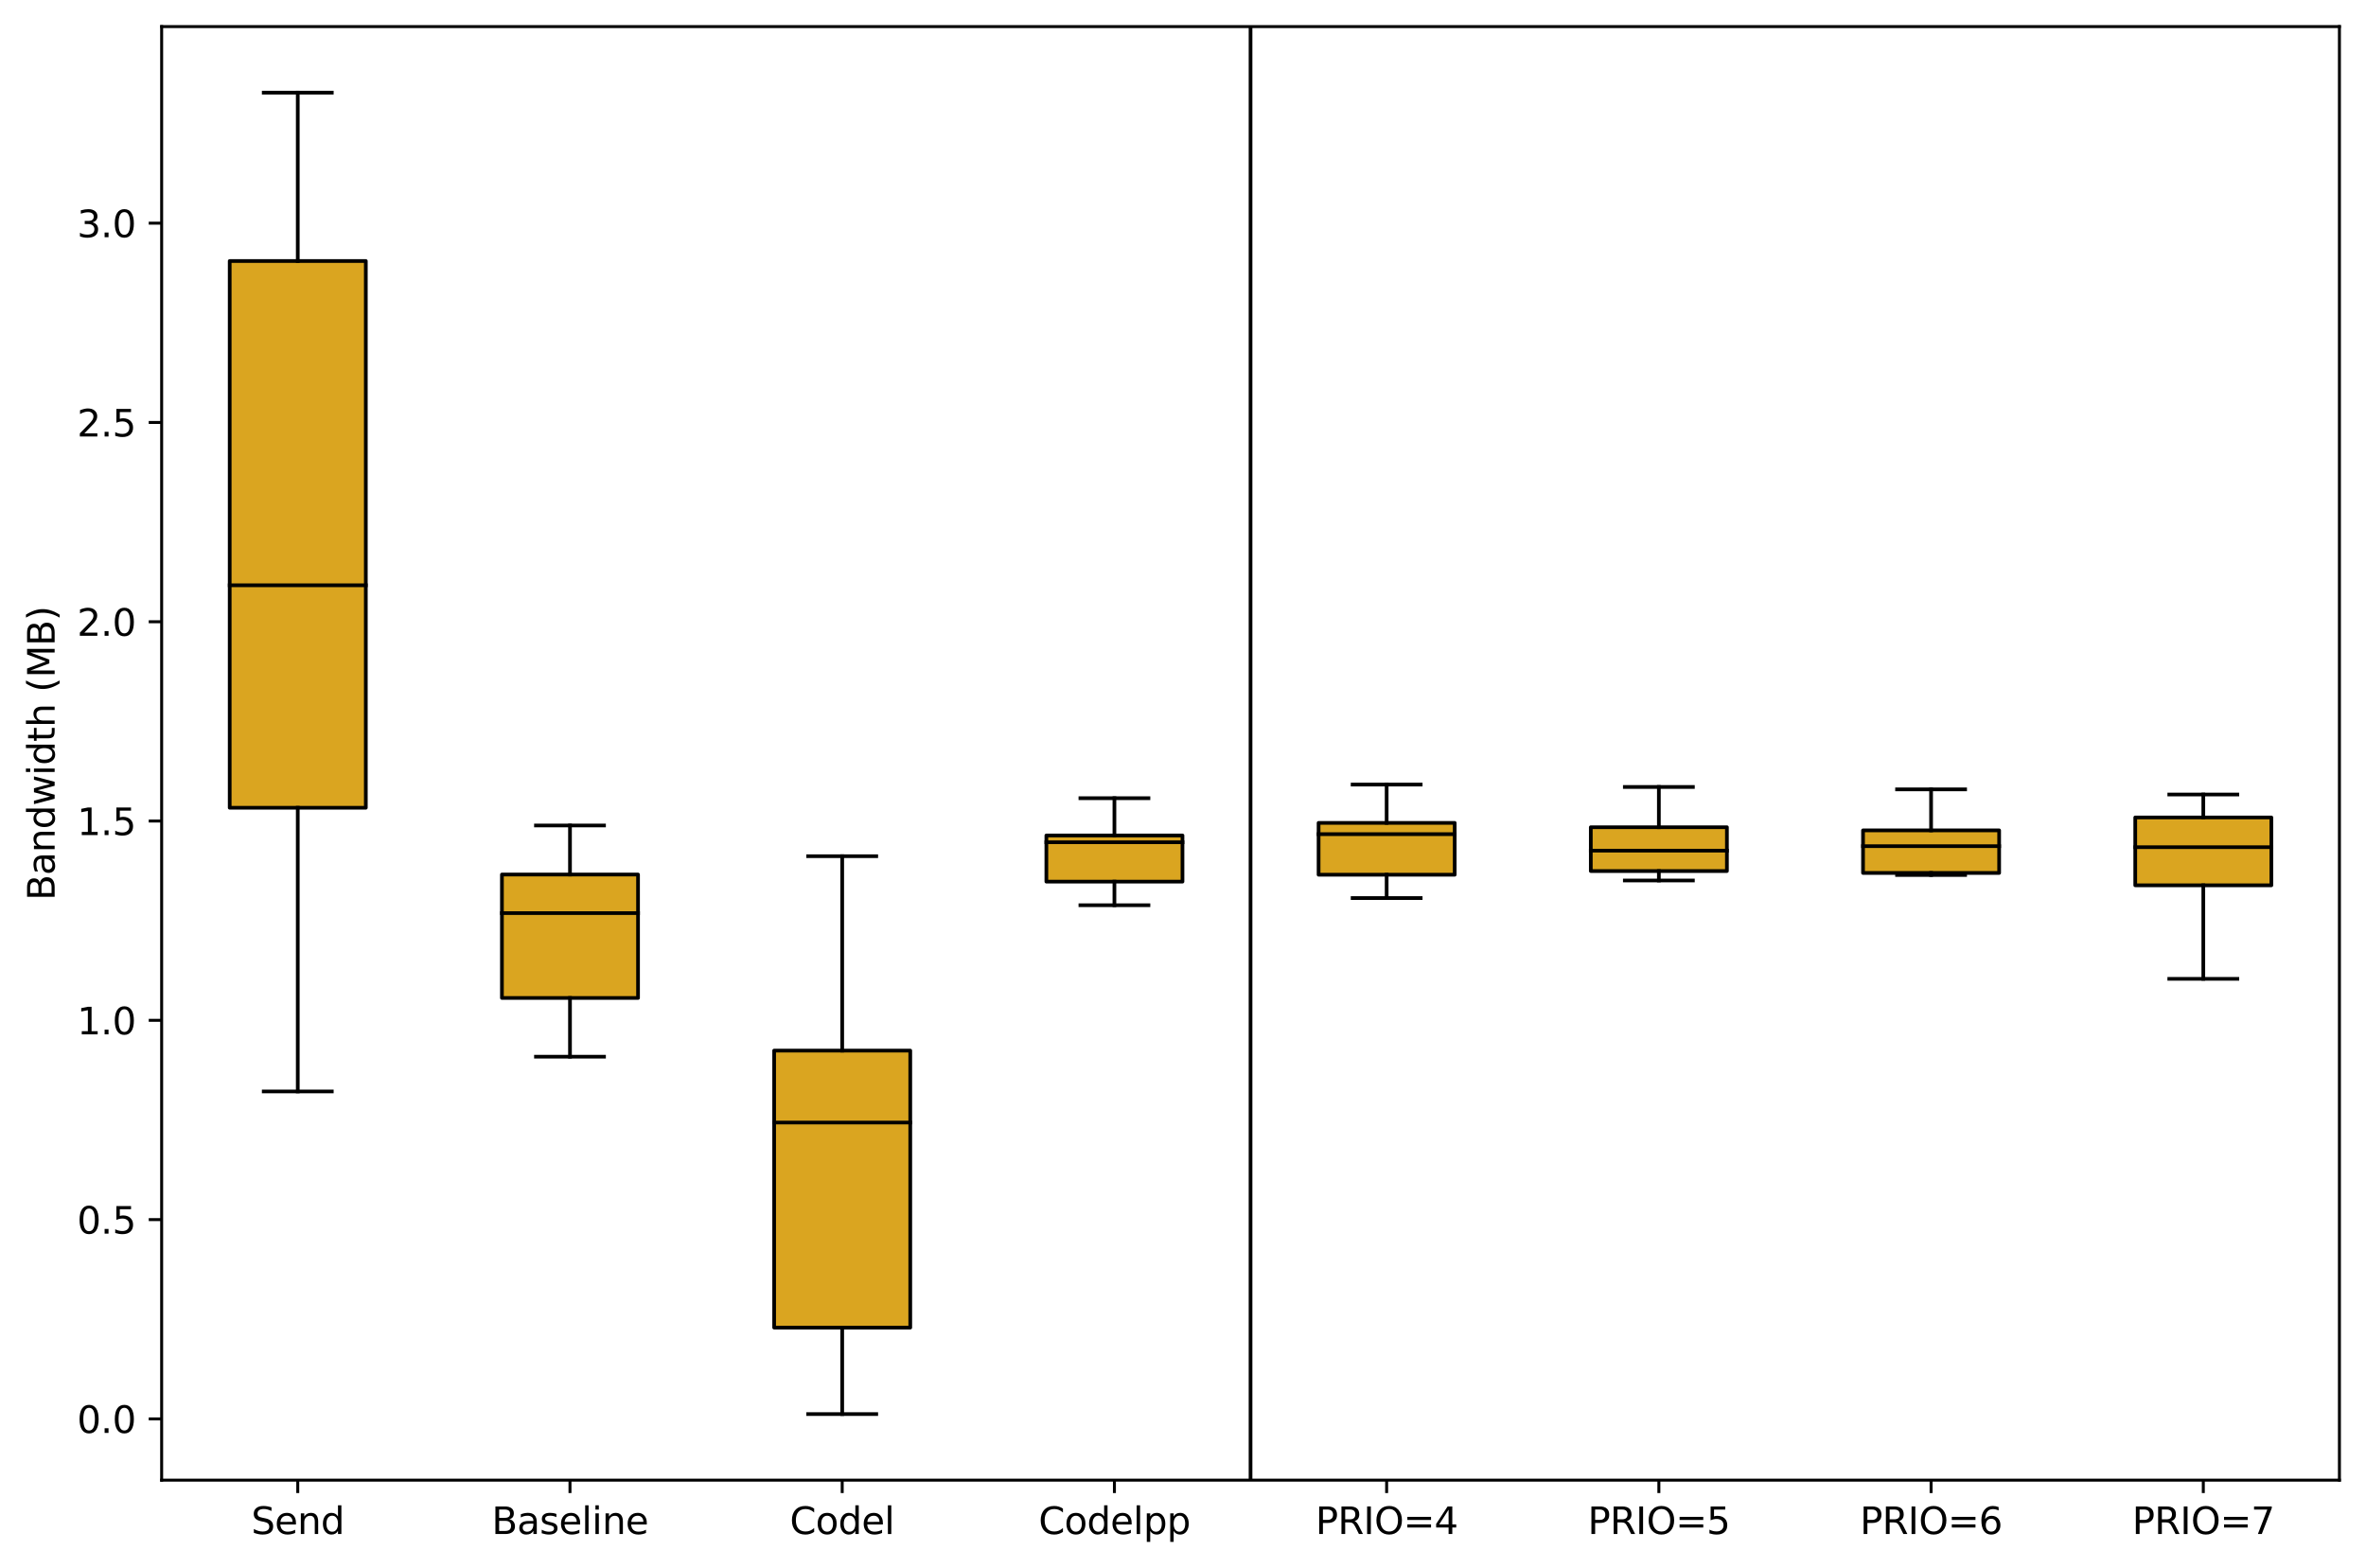 <?xml version="1.0" encoding="utf-8" standalone="no"?>
<!DOCTYPE svg PUBLIC "-//W3C//DTD SVG 1.1//EN"
  "http://www.w3.org/Graphics/SVG/1.1/DTD/svg11.dtd">
<svg xmlns:xlink="http://www.w3.org/1999/xlink" width="640.8pt" height="424.8pt" viewBox="0 0 640.8 424.8" xmlns="http://www.w3.org/2000/svg" version="1.1">
 <defs>
  <style type="text/css">*{stroke-linejoin: round; stroke-linecap: butt}</style>
 </defs>
 <g id="figure_1">
  <g id="patch_1">
   <path d="M 0 424.8 
L 640.8 424.8 
L 640.8 0 
L 0 0 
z
" style="fill: #ffffff"/>
  </g>
  <g id="axes_1">
   <g id="patch_2">
    <path d="M 43.781 400.922 
L 633.6 400.922 
L 633.6 7.2 
L 43.781 7.2 
z
" style="fill: #ffffff"/>
   </g>
   <g id="matplotlib.axis_1">
    <g id="xtick_1">
     <g id="line2d_1">
      <defs>
       <path id="mf73bfeb826" d="M 0 0 
L 0 3.5 
" style="stroke: #000000; stroke-width: 0.8"/>
      </defs>
      <g>
       <use xlink:href="#mf73bfeb826" x="80.645" y="400.922" style="stroke: #000000; stroke-width: 0.8"/>
      </g>
     </g>
     <g id="text_1">
      <!-- Send -->
      <g transform="translate(68.051 415.52) scale(0.1 -0.1)">
       <defs>
        <path id="DejaVuSans-53" d="M 3425 4513 
L 3425 3897 
Q 3066 4069 2747 4153 
Q 2428 4238 2131 4238 
Q 1616 4238 1336 4038 
Q 1056 3838 1056 3469 
Q 1056 3159 1242 3001 
Q 1428 2844 1947 2747 
L 2328 2669 
Q 3034 2534 3370 2195 
Q 3706 1856 3706 1288 
Q 3706 609 3251 259 
Q 2797 -91 1919 -91 
Q 1588 -91 1214 -16 
Q 841 59 441 206 
L 441 856 
Q 825 641 1194 531 
Q 1563 422 1919 422 
Q 2459 422 2753 634 
Q 3047 847 3047 1241 
Q 3047 1584 2836 1778 
Q 2625 1972 2144 2069 
L 1759 2144 
Q 1053 2284 737 2584 
Q 422 2884 422 3419 
Q 422 4038 858 4394 
Q 1294 4750 2059 4750 
Q 2388 4750 2728 4690 
Q 3069 4631 3425 4513 
z
" transform="scale(0.016)"/>
        <path id="DejaVuSans-65" d="M 3597 1894 
L 3597 1613 
L 953 1613 
Q 991 1019 1311 708 
Q 1631 397 2203 397 
Q 2534 397 2845 478 
Q 3156 559 3463 722 
L 3463 178 
Q 3153 47 2828 -22 
Q 2503 -91 2169 -91 
Q 1331 -91 842 396 
Q 353 884 353 1716 
Q 353 2575 817 3079 
Q 1281 3584 2069 3584 
Q 2775 3584 3186 3129 
Q 3597 2675 3597 1894 
z
M 3022 2063 
Q 3016 2534 2758 2815 
Q 2500 3097 2075 3097 
Q 1594 3097 1305 2825 
Q 1016 2553 972 2059 
L 3022 2063 
z
" transform="scale(0.016)"/>
        <path id="DejaVuSans-6e" d="M 3513 2113 
L 3513 0 
L 2938 0 
L 2938 2094 
Q 2938 2591 2744 2837 
Q 2550 3084 2163 3084 
Q 1697 3084 1428 2787 
Q 1159 2491 1159 1978 
L 1159 0 
L 581 0 
L 581 3500 
L 1159 3500 
L 1159 2956 
Q 1366 3272 1645 3428 
Q 1925 3584 2291 3584 
Q 2894 3584 3203 3211 
Q 3513 2838 3513 2113 
z
" transform="scale(0.016)"/>
        <path id="DejaVuSans-64" d="M 2906 2969 
L 2906 4863 
L 3481 4863 
L 3481 0 
L 2906 0 
L 2906 525 
Q 2725 213 2448 61 
Q 2172 -91 1784 -91 
Q 1150 -91 751 415 
Q 353 922 353 1747 
Q 353 2572 751 3078 
Q 1150 3584 1784 3584 
Q 2172 3584 2448 3432 
Q 2725 3281 2906 2969 
z
M 947 1747 
Q 947 1113 1208 752 
Q 1469 391 1925 391 
Q 2381 391 2643 752 
Q 2906 1113 2906 1747 
Q 2906 2381 2643 2742 
Q 2381 3103 1925 3103 
Q 1469 3103 1208 2742 
Q 947 2381 947 1747 
z
" transform="scale(0.016)"/>
       </defs>
       <use xlink:href="#DejaVuSans-53"/>
       <use xlink:href="#DejaVuSans-65" x="63.477"/>
       <use xlink:href="#DejaVuSans-6e" x="125"/>
       <use xlink:href="#DejaVuSans-64" x="188.379"/>
      </g>
     </g>
    </g>
    <g id="xtick_2">
     <g id="line2d_2">
      <g>
       <use xlink:href="#mf73bfeb826" x="154.372" y="400.922" style="stroke: #000000; stroke-width: 0.8"/>
      </g>
     </g>
     <g id="text_2">
      <!-- Baseline -->
      <g transform="translate(133.173 415.52) scale(0.1 -0.1)">
       <defs>
        <path id="DejaVuSans-42" d="M 1259 2228 
L 1259 519 
L 2272 519 
Q 2781 519 3026 730 
Q 3272 941 3272 1375 
Q 3272 1813 3026 2020 
Q 2781 2228 2272 2228 
L 1259 2228 
z
M 1259 4147 
L 1259 2741 
L 2194 2741 
Q 2656 2741 2882 2914 
Q 3109 3088 3109 3444 
Q 3109 3797 2882 3972 
Q 2656 4147 2194 4147 
L 1259 4147 
z
M 628 4666 
L 2241 4666 
Q 2963 4666 3353 4366 
Q 3744 4066 3744 3513 
Q 3744 3084 3544 2831 
Q 3344 2578 2956 2516 
Q 3422 2416 3680 2098 
Q 3938 1781 3938 1306 
Q 3938 681 3513 340 
Q 3088 0 2303 0 
L 628 0 
L 628 4666 
z
" transform="scale(0.016)"/>
        <path id="DejaVuSans-61" d="M 2194 1759 
Q 1497 1759 1228 1600 
Q 959 1441 959 1056 
Q 959 750 1161 570 
Q 1363 391 1709 391 
Q 2188 391 2477 730 
Q 2766 1069 2766 1631 
L 2766 1759 
L 2194 1759 
z
M 3341 1997 
L 3341 0 
L 2766 0 
L 2766 531 
Q 2569 213 2275 61 
Q 1981 -91 1556 -91 
Q 1019 -91 701 211 
Q 384 513 384 1019 
Q 384 1609 779 1909 
Q 1175 2209 1959 2209 
L 2766 2209 
L 2766 2266 
Q 2766 2663 2505 2880 
Q 2244 3097 1772 3097 
Q 1472 3097 1187 3025 
Q 903 2953 641 2809 
L 641 3341 
Q 956 3463 1253 3523 
Q 1550 3584 1831 3584 
Q 2591 3584 2966 3190 
Q 3341 2797 3341 1997 
z
" transform="scale(0.016)"/>
        <path id="DejaVuSans-73" d="M 2834 3397 
L 2834 2853 
Q 2591 2978 2328 3040 
Q 2066 3103 1784 3103 
Q 1356 3103 1142 2972 
Q 928 2841 928 2578 
Q 928 2378 1081 2264 
Q 1234 2150 1697 2047 
L 1894 2003 
Q 2506 1872 2764 1633 
Q 3022 1394 3022 966 
Q 3022 478 2636 193 
Q 2250 -91 1575 -91 
Q 1294 -91 989 -36 
Q 684 19 347 128 
L 347 722 
Q 666 556 975 473 
Q 1284 391 1588 391 
Q 1994 391 2212 530 
Q 2431 669 2431 922 
Q 2431 1156 2273 1281 
Q 2116 1406 1581 1522 
L 1381 1569 
Q 847 1681 609 1914 
Q 372 2147 372 2553 
Q 372 3047 722 3315 
Q 1072 3584 1716 3584 
Q 2034 3584 2315 3537 
Q 2597 3491 2834 3397 
z
" transform="scale(0.016)"/>
        <path id="DejaVuSans-6c" d="M 603 4863 
L 1178 4863 
L 1178 0 
L 603 0 
L 603 4863 
z
" transform="scale(0.016)"/>
        <path id="DejaVuSans-69" d="M 603 3500 
L 1178 3500 
L 1178 0 
L 603 0 
L 603 3500 
z
M 603 4863 
L 1178 4863 
L 1178 4134 
L 603 4134 
L 603 4863 
z
" transform="scale(0.016)"/>
       </defs>
       <use xlink:href="#DejaVuSans-42"/>
       <use xlink:href="#DejaVuSans-61" x="68.604"/>
       <use xlink:href="#DejaVuSans-73" x="129.883"/>
       <use xlink:href="#DejaVuSans-65" x="181.982"/>
       <use xlink:href="#DejaVuSans-6c" x="243.506"/>
       <use xlink:href="#DejaVuSans-69" x="271.289"/>
       <use xlink:href="#DejaVuSans-6e" x="299.072"/>
       <use xlink:href="#DejaVuSans-65" x="362.451"/>
      </g>
     </g>
    </g>
    <g id="xtick_3">
     <g id="line2d_3">
      <g>
       <use xlink:href="#mf73bfeb826" x="228.1" y="400.922" style="stroke: #000000; stroke-width: 0.8"/>
      </g>
     </g>
     <g id="text_3">
      <!-- Codel -->
      <g transform="translate(213.909 415.52) scale(0.1 -0.1)">
       <defs>
        <path id="DejaVuSans-43" d="M 4122 4306 
L 4122 3641 
Q 3803 3938 3442 4084 
Q 3081 4231 2675 4231 
Q 1875 4231 1450 3742 
Q 1025 3253 1025 2328 
Q 1025 1406 1450 917 
Q 1875 428 2675 428 
Q 3081 428 3442 575 
Q 3803 722 4122 1019 
L 4122 359 
Q 3791 134 3420 21 
Q 3050 -91 2638 -91 
Q 1578 -91 968 557 
Q 359 1206 359 2328 
Q 359 3453 968 4101 
Q 1578 4750 2638 4750 
Q 3056 4750 3426 4639 
Q 3797 4528 4122 4306 
z
" transform="scale(0.016)"/>
        <path id="DejaVuSans-6f" d="M 1959 3097 
Q 1497 3097 1228 2736 
Q 959 2375 959 1747 
Q 959 1119 1226 758 
Q 1494 397 1959 397 
Q 2419 397 2687 759 
Q 2956 1122 2956 1747 
Q 2956 2369 2687 2733 
Q 2419 3097 1959 3097 
z
M 1959 3584 
Q 2709 3584 3137 3096 
Q 3566 2609 3566 1747 
Q 3566 888 3137 398 
Q 2709 -91 1959 -91 
Q 1206 -91 779 398 
Q 353 888 353 1747 
Q 353 2609 779 3096 
Q 1206 3584 1959 3584 
z
" transform="scale(0.016)"/>
       </defs>
       <use xlink:href="#DejaVuSans-43"/>
       <use xlink:href="#DejaVuSans-6f" x="69.824"/>
       <use xlink:href="#DejaVuSans-64" x="131.006"/>
       <use xlink:href="#DejaVuSans-65" x="194.482"/>
       <use xlink:href="#DejaVuSans-6c" x="256.006"/>
      </g>
     </g>
    </g>
    <g id="xtick_4">
     <g id="line2d_4">
      <g>
       <use xlink:href="#mf73bfeb826" x="301.827" y="400.922" style="stroke: #000000; stroke-width: 0.8"/>
      </g>
     </g>
     <g id="text_4">
      <!-- Codelpp -->
      <g transform="translate(281.288 415.52) scale(0.1 -0.1)">
       <defs>
        <path id="DejaVuSans-70" d="M 1159 525 
L 1159 -1331 
L 581 -1331 
L 581 3500 
L 1159 3500 
L 1159 2969 
Q 1341 3281 1617 3432 
Q 1894 3584 2278 3584 
Q 2916 3584 3314 3078 
Q 3713 2572 3713 1747 
Q 3713 922 3314 415 
Q 2916 -91 2278 -91 
Q 1894 -91 1617 61 
Q 1341 213 1159 525 
z
M 3116 1747 
Q 3116 2381 2855 2742 
Q 2594 3103 2138 3103 
Q 1681 3103 1420 2742 
Q 1159 2381 1159 1747 
Q 1159 1113 1420 752 
Q 1681 391 2138 391 
Q 2594 391 2855 752 
Q 3116 1113 3116 1747 
z
" transform="scale(0.016)"/>
       </defs>
       <use xlink:href="#DejaVuSans-43"/>
       <use xlink:href="#DejaVuSans-6f" x="69.824"/>
       <use xlink:href="#DejaVuSans-64" x="131.006"/>
       <use xlink:href="#DejaVuSans-65" x="194.482"/>
       <use xlink:href="#DejaVuSans-6c" x="256.006"/>
       <use xlink:href="#DejaVuSans-70" x="283.789"/>
       <use xlink:href="#DejaVuSans-70" x="347.266"/>
      </g>
     </g>
    </g>
    <g id="xtick_5">
     <g id="line2d_5">
      <g>
       <use xlink:href="#mf73bfeb826" x="375.554" y="400.922" style="stroke: #000000; stroke-width: 0.8"/>
      </g>
     </g>
     <g id="text_5">
      <!-- PRIO=4 -->
      <g transform="translate(356.283 415.52) scale(0.1 -0.1)">
       <defs>
        <path id="DejaVuSans-50" d="M 1259 4147 
L 1259 2394 
L 2053 2394 
Q 2494 2394 2734 2622 
Q 2975 2850 2975 3272 
Q 2975 3691 2734 3919 
Q 2494 4147 2053 4147 
L 1259 4147 
z
M 628 4666 
L 2053 4666 
Q 2838 4666 3239 4311 
Q 3641 3956 3641 3272 
Q 3641 2581 3239 2228 
Q 2838 1875 2053 1875 
L 1259 1875 
L 1259 0 
L 628 0 
L 628 4666 
z
" transform="scale(0.016)"/>
        <path id="DejaVuSans-52" d="M 2841 2188 
Q 3044 2119 3236 1894 
Q 3428 1669 3622 1275 
L 4263 0 
L 3584 0 
L 2988 1197 
Q 2756 1666 2539 1819 
Q 2322 1972 1947 1972 
L 1259 1972 
L 1259 0 
L 628 0 
L 628 4666 
L 2053 4666 
Q 2853 4666 3247 4331 
Q 3641 3997 3641 3322 
Q 3641 2881 3436 2590 
Q 3231 2300 2841 2188 
z
M 1259 4147 
L 1259 2491 
L 2053 2491 
Q 2509 2491 2742 2702 
Q 2975 2913 2975 3322 
Q 2975 3731 2742 3939 
Q 2509 4147 2053 4147 
L 1259 4147 
z
" transform="scale(0.016)"/>
        <path id="DejaVuSans-49" d="M 628 4666 
L 1259 4666 
L 1259 0 
L 628 0 
L 628 4666 
z
" transform="scale(0.016)"/>
        <path id="DejaVuSans-4f" d="M 2522 4238 
Q 1834 4238 1429 3725 
Q 1025 3213 1025 2328 
Q 1025 1447 1429 934 
Q 1834 422 2522 422 
Q 3209 422 3611 934 
Q 4013 1447 4013 2328 
Q 4013 3213 3611 3725 
Q 3209 4238 2522 4238 
z
M 2522 4750 
Q 3503 4750 4090 4092 
Q 4678 3434 4678 2328 
Q 4678 1225 4090 567 
Q 3503 -91 2522 -91 
Q 1538 -91 948 565 
Q 359 1222 359 2328 
Q 359 3434 948 4092 
Q 1538 4750 2522 4750 
z
" transform="scale(0.016)"/>
        <path id="DejaVuSans-3d" d="M 678 2906 
L 4684 2906 
L 4684 2381 
L 678 2381 
L 678 2906 
z
M 678 1631 
L 4684 1631 
L 4684 1100 
L 678 1100 
L 678 1631 
z
" transform="scale(0.016)"/>
        <path id="DejaVuSans-34" d="M 2419 4116 
L 825 1625 
L 2419 1625 
L 2419 4116 
z
M 2253 4666 
L 3047 4666 
L 3047 1625 
L 3713 1625 
L 3713 1100 
L 3047 1100 
L 3047 0 
L 2419 0 
L 2419 1100 
L 313 1100 
L 313 1709 
L 2253 4666 
z
" transform="scale(0.016)"/>
       </defs>
       <use xlink:href="#DejaVuSans-50"/>
       <use xlink:href="#DejaVuSans-52" x="60.303"/>
       <use xlink:href="#DejaVuSans-49" x="129.785"/>
       <use xlink:href="#DejaVuSans-4f" x="159.277"/>
       <use xlink:href="#DejaVuSans-3d" x="237.988"/>
       <use xlink:href="#DejaVuSans-34" x="321.777"/>
      </g>
     </g>
    </g>
    <g id="xtick_6">
     <g id="line2d_6">
      <g>
       <use xlink:href="#mf73bfeb826" x="449.282" y="400.922" style="stroke: #000000; stroke-width: 0.8"/>
      </g>
     </g>
     <g id="text_6">
      <!-- PRIO=5 -->
      <g transform="translate(430.011 415.52) scale(0.1 -0.1)">
       <defs>
        <path id="DejaVuSans-35" d="M 691 4666 
L 3169 4666 
L 3169 4134 
L 1269 4134 
L 1269 2991 
Q 1406 3038 1543 3061 
Q 1681 3084 1819 3084 
Q 2600 3084 3056 2656 
Q 3513 2228 3513 1497 
Q 3513 744 3044 326 
Q 2575 -91 1722 -91 
Q 1428 -91 1123 -41 
Q 819 9 494 109 
L 494 744 
Q 775 591 1075 516 
Q 1375 441 1709 441 
Q 2250 441 2565 725 
Q 2881 1009 2881 1497 
Q 2881 1984 2565 2268 
Q 2250 2553 1709 2553 
Q 1456 2553 1204 2497 
Q 953 2441 691 2322 
L 691 4666 
z
" transform="scale(0.016)"/>
       </defs>
       <use xlink:href="#DejaVuSans-50"/>
       <use xlink:href="#DejaVuSans-52" x="60.303"/>
       <use xlink:href="#DejaVuSans-49" x="129.785"/>
       <use xlink:href="#DejaVuSans-4f" x="159.277"/>
       <use xlink:href="#DejaVuSans-3d" x="237.988"/>
       <use xlink:href="#DejaVuSans-35" x="321.777"/>
      </g>
     </g>
    </g>
    <g id="xtick_7">
     <g id="line2d_7">
      <g>
       <use xlink:href="#mf73bfeb826" x="523.009" y="400.922" style="stroke: #000000; stroke-width: 0.8"/>
      </g>
     </g>
     <g id="text_7">
      <!-- PRIO=6 -->
      <g transform="translate(503.738 415.52) scale(0.1 -0.1)">
       <defs>
        <path id="DejaVuSans-36" d="M 2113 2584 
Q 1688 2584 1439 2293 
Q 1191 2003 1191 1497 
Q 1191 994 1439 701 
Q 1688 409 2113 409 
Q 2538 409 2786 701 
Q 3034 994 3034 1497 
Q 3034 2003 2786 2293 
Q 2538 2584 2113 2584 
z
M 3366 4563 
L 3366 3988 
Q 3128 4100 2886 4159 
Q 2644 4219 2406 4219 
Q 1781 4219 1451 3797 
Q 1122 3375 1075 2522 
Q 1259 2794 1537 2939 
Q 1816 3084 2150 3084 
Q 2853 3084 3261 2657 
Q 3669 2231 3669 1497 
Q 3669 778 3244 343 
Q 2819 -91 2113 -91 
Q 1303 -91 875 529 
Q 447 1150 447 2328 
Q 447 3434 972 4092 
Q 1497 4750 2381 4750 
Q 2619 4750 2861 4703 
Q 3103 4656 3366 4563 
z
" transform="scale(0.016)"/>
       </defs>
       <use xlink:href="#DejaVuSans-50"/>
       <use xlink:href="#DejaVuSans-52" x="60.303"/>
       <use xlink:href="#DejaVuSans-49" x="129.785"/>
       <use xlink:href="#DejaVuSans-4f" x="159.277"/>
       <use xlink:href="#DejaVuSans-3d" x="237.988"/>
       <use xlink:href="#DejaVuSans-36" x="321.777"/>
      </g>
     </g>
    </g>
    <g id="xtick_8">
     <g id="line2d_8">
      <g>
       <use xlink:href="#mf73bfeb826" x="596.736" y="400.922" style="stroke: #000000; stroke-width: 0.8"/>
      </g>
     </g>
     <g id="text_8">
      <!-- PRIO=7 -->
      <g transform="translate(577.465 415.52) scale(0.1 -0.1)">
       <defs>
        <path id="DejaVuSans-37" d="M 525 4666 
L 3525 4666 
L 3525 4397 
L 1831 0 
L 1172 0 
L 2766 4134 
L 525 4134 
L 525 4666 
z
" transform="scale(0.016)"/>
       </defs>
       <use xlink:href="#DejaVuSans-50"/>
       <use xlink:href="#DejaVuSans-52" x="60.303"/>
       <use xlink:href="#DejaVuSans-49" x="129.785"/>
       <use xlink:href="#DejaVuSans-4f" x="159.277"/>
       <use xlink:href="#DejaVuSans-3d" x="237.988"/>
       <use xlink:href="#DejaVuSans-37" x="321.777"/>
      </g>
     </g>
    </g>
   </g>
   <g id="matplotlib.axis_2">
    <g id="ytick_1">
     <g id="line2d_9">
      <defs>
       <path id="mdf34af143d" d="M 0 0 
L -3.5 0 
" style="stroke: #000000; stroke-width: 0.8"/>
      </defs>
      <g>
       <use xlink:href="#mdf34af143d" x="43.781" y="384.333" style="stroke: #000000; stroke-width: 0.8"/>
      </g>
     </g>
     <g id="text_9">
      <!-- 0.0 -->
      <g transform="translate(20.878 388.132) scale(0.1 -0.1)">
       <defs>
        <path id="DejaVuSans-30" d="M 2034 4250 
Q 1547 4250 1301 3770 
Q 1056 3291 1056 2328 
Q 1056 1369 1301 889 
Q 1547 409 2034 409 
Q 2525 409 2770 889 
Q 3016 1369 3016 2328 
Q 3016 3291 2770 3770 
Q 2525 4250 2034 4250 
z
M 2034 4750 
Q 2819 4750 3233 4129 
Q 3647 3509 3647 2328 
Q 3647 1150 3233 529 
Q 2819 -91 2034 -91 
Q 1250 -91 836 529 
Q 422 1150 422 2328 
Q 422 3509 836 4129 
Q 1250 4750 2034 4750 
z
" transform="scale(0.016)"/>
        <path id="DejaVuSans-2e" d="M 684 794 
L 1344 794 
L 1344 0 
L 684 0 
L 684 794 
z
" transform="scale(0.016)"/>
       </defs>
       <use xlink:href="#DejaVuSans-30"/>
       <use xlink:href="#DejaVuSans-2e" x="63.623"/>
       <use xlink:href="#DejaVuSans-30" x="95.41"/>
      </g>
     </g>
    </g>
    <g id="ytick_2">
     <g id="line2d_10">
      <g>
       <use xlink:href="#mdf34af143d" x="43.781" y="330.353" style="stroke: #000000; stroke-width: 0.8"/>
      </g>
     </g>
     <g id="text_10">
      <!-- 0.5 -->
      <g transform="translate(20.878 334.153) scale(0.1 -0.1)">
       <use xlink:href="#DejaVuSans-30"/>
       <use xlink:href="#DejaVuSans-2e" x="63.623"/>
       <use xlink:href="#DejaVuSans-35" x="95.41"/>
      </g>
     </g>
    </g>
    <g id="ytick_3">
     <g id="line2d_11">
      <g>
       <use xlink:href="#mdf34af143d" x="43.781" y="276.374" style="stroke: #000000; stroke-width: 0.8"/>
      </g>
     </g>
     <g id="text_11">
      <!-- 1.0 -->
      <g transform="translate(20.878 280.173) scale(0.1 -0.1)">
       <defs>
        <path id="DejaVuSans-31" d="M 794 531 
L 1825 531 
L 1825 4091 
L 703 3866 
L 703 4441 
L 1819 4666 
L 2450 4666 
L 2450 531 
L 3481 531 
L 3481 0 
L 794 0 
L 794 531 
z
" transform="scale(0.016)"/>
       </defs>
       <use xlink:href="#DejaVuSans-31"/>
       <use xlink:href="#DejaVuSans-2e" x="63.623"/>
       <use xlink:href="#DejaVuSans-30" x="95.41"/>
      </g>
     </g>
    </g>
    <g id="ytick_4">
     <g id="line2d_12">
      <g>
       <use xlink:href="#mdf34af143d" x="43.781" y="222.394" style="stroke: #000000; stroke-width: 0.8"/>
      </g>
     </g>
     <g id="text_12">
      <!-- 1.5 -->
      <g transform="translate(20.878 226.193) scale(0.1 -0.1)">
       <use xlink:href="#DejaVuSans-31"/>
       <use xlink:href="#DejaVuSans-2e" x="63.623"/>
       <use xlink:href="#DejaVuSans-35" x="95.41"/>
      </g>
     </g>
    </g>
    <g id="ytick_5">
     <g id="line2d_13">
      <g>
       <use xlink:href="#mdf34af143d" x="43.781" y="168.415" style="stroke: #000000; stroke-width: 0.8"/>
      </g>
     </g>
     <g id="text_13">
      <!-- 2.0 -->
      <g transform="translate(20.878 172.214) scale(0.1 -0.1)">
       <defs>
        <path id="DejaVuSans-32" d="M 1228 531 
L 3431 531 
L 3431 0 
L 469 0 
L 469 531 
Q 828 903 1448 1529 
Q 2069 2156 2228 2338 
Q 2531 2678 2651 2914 
Q 2772 3150 2772 3378 
Q 2772 3750 2511 3984 
Q 2250 4219 1831 4219 
Q 1534 4219 1204 4116 
Q 875 4013 500 3803 
L 500 4441 
Q 881 4594 1212 4672 
Q 1544 4750 1819 4750 
Q 2544 4750 2975 4387 
Q 3406 4025 3406 3419 
Q 3406 3131 3298 2873 
Q 3191 2616 2906 2266 
Q 2828 2175 2409 1742 
Q 1991 1309 1228 531 
z
" transform="scale(0.016)"/>
       </defs>
       <use xlink:href="#DejaVuSans-32"/>
       <use xlink:href="#DejaVuSans-2e" x="63.623"/>
       <use xlink:href="#DejaVuSans-30" x="95.41"/>
      </g>
     </g>
    </g>
    <g id="ytick_6">
     <g id="line2d_14">
      <g>
       <use xlink:href="#mdf34af143d" x="43.781" y="114.435" style="stroke: #000000; stroke-width: 0.8"/>
      </g>
     </g>
     <g id="text_14">
      <!-- 2.5 -->
      <g transform="translate(20.878 118.234) scale(0.1 -0.1)">
       <use xlink:href="#DejaVuSans-32"/>
       <use xlink:href="#DejaVuSans-2e" x="63.623"/>
       <use xlink:href="#DejaVuSans-35" x="95.41"/>
      </g>
     </g>
    </g>
    <g id="ytick_7">
     <g id="line2d_15">
      <g>
       <use xlink:href="#mdf34af143d" x="43.781" y="60.455" style="stroke: #000000; stroke-width: 0.8"/>
      </g>
     </g>
     <g id="text_15">
      <!-- 3.0 -->
      <g transform="translate(20.878 64.254) scale(0.1 -0.1)">
       <defs>
        <path id="DejaVuSans-33" d="M 2597 2516 
Q 3050 2419 3304 2112 
Q 3559 1806 3559 1356 
Q 3559 666 3084 287 
Q 2609 -91 1734 -91 
Q 1441 -91 1130 -33 
Q 819 25 488 141 
L 488 750 
Q 750 597 1062 519 
Q 1375 441 1716 441 
Q 2309 441 2620 675 
Q 2931 909 2931 1356 
Q 2931 1769 2642 2001 
Q 2353 2234 1838 2234 
L 1294 2234 
L 1294 2753 
L 1863 2753 
Q 2328 2753 2575 2939 
Q 2822 3125 2822 3475 
Q 2822 3834 2567 4026 
Q 2313 4219 1838 4219 
Q 1578 4219 1281 4162 
Q 984 4106 628 3988 
L 628 4550 
Q 988 4650 1302 4700 
Q 1616 4750 1894 4750 
Q 2613 4750 3031 4423 
Q 3450 4097 3450 3541 
Q 3450 3153 3228 2886 
Q 3006 2619 2597 2516 
z
" transform="scale(0.016)"/>
       </defs>
       <use xlink:href="#DejaVuSans-33"/>
       <use xlink:href="#DejaVuSans-2e" x="63.623"/>
       <use xlink:href="#DejaVuSans-30" x="95.41"/>
      </g>
     </g>
    </g>
    <g id="text_16">
     <!-- Bandwidth (MB) -->
     <g transform="translate(14.798 243.915) rotate(-90) scale(0.1 -0.1)">
      <defs>
       <path id="DejaVuSans-77" d="M 269 3500 
L 844 3500 
L 1563 769 
L 2278 3500 
L 2956 3500 
L 3675 769 
L 4391 3500 
L 4966 3500 
L 4050 0 
L 3372 0 
L 2619 2869 
L 1863 0 
L 1184 0 
L 269 3500 
z
" transform="scale(0.016)"/>
       <path id="DejaVuSans-74" d="M 1172 4494 
L 1172 3500 
L 2356 3500 
L 2356 3053 
L 1172 3053 
L 1172 1153 
Q 1172 725 1289 603 
Q 1406 481 1766 481 
L 2356 481 
L 2356 0 
L 1766 0 
Q 1100 0 847 248 
Q 594 497 594 1153 
L 594 3053 
L 172 3053 
L 172 3500 
L 594 3500 
L 594 4494 
L 1172 4494 
z
" transform="scale(0.016)"/>
       <path id="DejaVuSans-68" d="M 3513 2113 
L 3513 0 
L 2938 0 
L 2938 2094 
Q 2938 2591 2744 2837 
Q 2550 3084 2163 3084 
Q 1697 3084 1428 2787 
Q 1159 2491 1159 1978 
L 1159 0 
L 581 0 
L 581 4863 
L 1159 4863 
L 1159 2956 
Q 1366 3272 1645 3428 
Q 1925 3584 2291 3584 
Q 2894 3584 3203 3211 
Q 3513 2838 3513 2113 
z
" transform="scale(0.016)"/>
       <path id="DejaVuSans-20" transform="scale(0.016)"/>
       <path id="DejaVuSans-28" d="M 1984 4856 
Q 1566 4138 1362 3434 
Q 1159 2731 1159 2009 
Q 1159 1288 1364 580 
Q 1569 -128 1984 -844 
L 1484 -844 
Q 1016 -109 783 600 
Q 550 1309 550 2009 
Q 550 2706 781 3412 
Q 1013 4119 1484 4856 
L 1984 4856 
z
" transform="scale(0.016)"/>
       <path id="DejaVuSans-4d" d="M 628 4666 
L 1569 4666 
L 2759 1491 
L 3956 4666 
L 4897 4666 
L 4897 0 
L 4281 0 
L 4281 4097 
L 3078 897 
L 2444 897 
L 1241 4097 
L 1241 0 
L 628 0 
L 628 4666 
z
" transform="scale(0.016)"/>
       <path id="DejaVuSans-29" d="M 513 4856 
L 1013 4856 
Q 1481 4119 1714 3412 
Q 1947 2706 1947 2009 
Q 1947 1309 1714 600 
Q 1481 -109 1013 -844 
L 513 -844 
Q 928 -128 1133 580 
Q 1338 1288 1338 2009 
Q 1338 2731 1133 3434 
Q 928 4138 513 4856 
z
" transform="scale(0.016)"/>
      </defs>
      <use xlink:href="#DejaVuSans-42"/>
      <use xlink:href="#DejaVuSans-61" x="68.604"/>
      <use xlink:href="#DejaVuSans-6e" x="129.883"/>
      <use xlink:href="#DejaVuSans-64" x="193.262"/>
      <use xlink:href="#DejaVuSans-77" x="256.738"/>
      <use xlink:href="#DejaVuSans-69" x="338.525"/>
      <use xlink:href="#DejaVuSans-64" x="366.309"/>
      <use xlink:href="#DejaVuSans-74" x="429.785"/>
      <use xlink:href="#DejaVuSans-68" x="468.994"/>
      <use xlink:href="#DejaVuSans-20" x="532.373"/>
      <use xlink:href="#DejaVuSans-28" x="564.16"/>
      <use xlink:href="#DejaVuSans-4d" x="603.174"/>
      <use xlink:href="#DejaVuSans-42" x="689.453"/>
      <use xlink:href="#DejaVuSans-29" x="758.057"/>
     </g>
    </g>
   </g>
   <g id="patch_3">
    <path d="M 62.213 218.795 
L 99.077 218.795 
L 99.077 70.701 
L 62.213 70.701 
L 62.213 218.795 
z
" clip-path="url(#pc2e6656815)" style="fill: #daa520; stroke: #000000; stroke-linejoin: miter"/>
   </g>
   <g id="line2d_16">
    <path d="M 80.645 218.795 
L 80.645 295.641 
" clip-path="url(#pc2e6656815)" style="fill: none; stroke: #000000; stroke-linecap: square"/>
   </g>
   <g id="line2d_17">
    <path d="M 80.645 70.701 
L 80.645 25.096 
" clip-path="url(#pc2e6656815)" style="fill: none; stroke: #000000; stroke-linecap: square"/>
   </g>
   <g id="line2d_18">
    <path d="M 71.429 295.641 
L 89.861 295.641 
" clip-path="url(#pc2e6656815)" style="fill: none; stroke: #000000; stroke-linecap: square"/>
   </g>
   <g id="line2d_19">
    <path d="M 71.429 25.096 
L 89.861 25.096 
" clip-path="url(#pc2e6656815)" style="fill: none; stroke: #000000; stroke-linecap: square"/>
   </g>
   <g id="patch_4">
    <path d="M 135.94 270.315 
L 172.804 270.315 
L 172.804 236.883 
L 135.94 236.883 
L 135.94 270.315 
z
" clip-path="url(#pc2e6656815)" style="fill: #daa520; stroke: #000000; stroke-linejoin: miter"/>
   </g>
   <g id="line2d_20">
    <path d="M 154.372 270.315 
L 154.372 286.228 
" clip-path="url(#pc2e6656815)" style="fill: none; stroke: #000000; stroke-linecap: square"/>
   </g>
   <g id="line2d_21">
    <path d="M 154.372 236.883 
L 154.372 223.597 
" clip-path="url(#pc2e6656815)" style="fill: none; stroke: #000000; stroke-linecap: square"/>
   </g>
   <g id="line2d_22">
    <path d="M 145.156 286.228 
L 163.588 286.228 
" clip-path="url(#pc2e6656815)" style="fill: none; stroke: #000000; stroke-linecap: square"/>
   </g>
   <g id="line2d_23">
    <path d="M 145.156 223.597 
L 163.588 223.597 
" clip-path="url(#pc2e6656815)" style="fill: none; stroke: #000000; stroke-linecap: square"/>
   </g>
   <g id="patch_5">
    <path d="M 209.668 359.606 
L 246.531 359.606 
L 246.531 284.572 
L 209.668 284.572 
L 209.668 359.606 
z
" clip-path="url(#pc2e6656815)" style="fill: #daa520; stroke: #000000; stroke-linejoin: miter"/>
   </g>
   <g id="line2d_24">
    <path d="M 228.1 359.606 
L 228.1 383.025 
" clip-path="url(#pc2e6656815)" style="fill: none; stroke: #000000; stroke-linecap: square"/>
   </g>
   <g id="line2d_25">
    <path d="M 228.1 284.572 
L 228.1 231.915 
" clip-path="url(#pc2e6656815)" style="fill: none; stroke: #000000; stroke-linecap: square"/>
   </g>
   <g id="line2d_26">
    <path d="M 218.884 383.025 
L 237.316 383.025 
" clip-path="url(#pc2e6656815)" style="fill: none; stroke: #000000; stroke-linecap: square"/>
   </g>
   <g id="line2d_27">
    <path d="M 218.884 231.915 
L 237.316 231.915 
" clip-path="url(#pc2e6656815)" style="fill: none; stroke: #000000; stroke-linecap: square"/>
   </g>
   <g id="patch_6">
    <path d="M 283.395 238.801 
L 320.259 238.801 
L 320.259 226.304 
L 283.395 226.304 
L 283.395 238.801 
z
" clip-path="url(#pc2e6656815)" style="fill: #daa520; stroke: #000000; stroke-linejoin: miter"/>
   </g>
   <g id="line2d_28">
    <path d="M 301.827 238.801 
L 301.827 245.193 
" clip-path="url(#pc2e6656815)" style="fill: none; stroke: #000000; stroke-linecap: square"/>
   </g>
   <g id="line2d_29">
    <path d="M 301.827 226.304 
L 301.827 216.206 
" clip-path="url(#pc2e6656815)" style="fill: none; stroke: #000000; stroke-linecap: square"/>
   </g>
   <g id="line2d_30">
    <path d="M 292.611 245.193 
L 311.043 245.193 
" clip-path="url(#pc2e6656815)" style="fill: none; stroke: #000000; stroke-linecap: square"/>
   </g>
   <g id="line2d_31">
    <path d="M 292.611 216.206 
L 311.043 216.206 
" clip-path="url(#pc2e6656815)" style="fill: none; stroke: #000000; stroke-linecap: square"/>
   </g>
   <g id="patch_7">
    <path d="M 357.122 236.936 
L 393.986 236.936 
L 393.986 222.896 
L 357.122 222.896 
L 357.122 236.936 
z
" clip-path="url(#pc2e6656815)" style="fill: #daa520; stroke: #000000; stroke-linejoin: miter"/>
   </g>
   <g id="line2d_32">
    <path d="M 375.554 236.936 
L 375.554 243.254 
" clip-path="url(#pc2e6656815)" style="fill: none; stroke: #000000; stroke-linecap: square"/>
   </g>
   <g id="line2d_33">
    <path d="M 375.554 222.896 
L 375.554 212.512 
" clip-path="url(#pc2e6656815)" style="fill: none; stroke: #000000; stroke-linecap: square"/>
   </g>
   <g id="line2d_34">
    <path d="M 366.338 243.254 
L 384.77 243.254 
" clip-path="url(#pc2e6656815)" style="fill: none; stroke: #000000; stroke-linecap: square"/>
   </g>
   <g id="line2d_35">
    <path d="M 366.338 212.512 
L 384.77 212.512 
" clip-path="url(#pc2e6656815)" style="fill: none; stroke: #000000; stroke-linecap: square"/>
   </g>
   <g id="patch_8">
    <path d="M 430.85 235.94 
L 467.713 235.94 
L 467.713 224.071 
L 430.85 224.071 
L 430.85 235.94 
z
" clip-path="url(#pc2e6656815)" style="fill: #daa520; stroke: #000000; stroke-linejoin: miter"/>
   </g>
   <g id="line2d_36">
    <path d="M 449.282 235.94 
L 449.282 238.496 
" clip-path="url(#pc2e6656815)" style="fill: none; stroke: #000000; stroke-linecap: square"/>
   </g>
   <g id="line2d_37">
    <path d="M 449.282 224.071 
L 449.282 213.161 
" clip-path="url(#pc2e6656815)" style="fill: none; stroke: #000000; stroke-linecap: square"/>
   </g>
   <g id="line2d_38">
    <path d="M 440.066 238.496 
L 458.498 238.496 
" clip-path="url(#pc2e6656815)" style="fill: none; stroke: #000000; stroke-linecap: square"/>
   </g>
   <g id="line2d_39">
    <path d="M 440.066 213.161 
L 458.498 213.161 
" clip-path="url(#pc2e6656815)" style="fill: none; stroke: #000000; stroke-linecap: square"/>
   </g>
   <g id="patch_9">
    <path d="M 504.577 236.456 
L 541.441 236.456 
L 541.441 224.919 
L 504.577 224.919 
L 504.577 236.456 
z
" clip-path="url(#pc2e6656815)" style="fill: #daa520; stroke: #000000; stroke-linejoin: miter"/>
   </g>
   <g id="line2d_40">
    <path d="M 523.009 236.456 
L 523.009 237.01 
" clip-path="url(#pc2e6656815)" style="fill: none; stroke: #000000; stroke-linecap: square"/>
   </g>
   <g id="line2d_41">
    <path d="M 523.009 224.919 
L 523.009 213.816 
" clip-path="url(#pc2e6656815)" style="fill: none; stroke: #000000; stroke-linecap: square"/>
   </g>
   <g id="line2d_42">
    <path d="M 513.793 237.01 
L 532.225 237.01 
" clip-path="url(#pc2e6656815)" style="fill: none; stroke: #000000; stroke-linecap: square"/>
   </g>
   <g id="line2d_43">
    <path d="M 513.793 213.816 
L 532.225 213.816 
" clip-path="url(#pc2e6656815)" style="fill: none; stroke: #000000; stroke-linecap: square"/>
   </g>
   <g id="patch_10">
    <path d="M 578.304 239.801 
L 615.168 239.801 
L 615.168 221.425 
L 578.304 221.425 
L 578.304 239.801 
z
" clip-path="url(#pc2e6656815)" style="fill: #daa520; stroke: #000000; stroke-linejoin: miter"/>
   </g>
   <g id="line2d_44">
    <path d="M 596.736 239.801 
L 596.736 265.136 
" clip-path="url(#pc2e6656815)" style="fill: none; stroke: #000000; stroke-linecap: square"/>
   </g>
   <g id="line2d_45">
    <path d="M 596.736 221.425 
L 596.736 215.203 
" clip-path="url(#pc2e6656815)" style="fill: none; stroke: #000000; stroke-linecap: square"/>
   </g>
   <g id="line2d_46">
    <path d="M 587.52 265.136 
L 605.952 265.136 
" clip-path="url(#pc2e6656815)" style="fill: none; stroke: #000000; stroke-linecap: square"/>
   </g>
   <g id="line2d_47">
    <path d="M 587.52 215.203 
L 605.952 215.203 
" clip-path="url(#pc2e6656815)" style="fill: none; stroke: #000000; stroke-linecap: square"/>
   </g>
   <g id="line2d_48">
    <path d="M 338.691 400.922 
L 338.691 7.2 
" clip-path="url(#pc2e6656815)" style="fill: none; stroke: #000000; stroke-linecap: square"/>
   </g>
   <g id="line2d_49">
    <path d="M 62.213 158.533 
L 99.077 158.533 
" clip-path="url(#pc2e6656815)" style="fill: none; stroke: #000000; stroke-linecap: square"/>
   </g>
   <g id="line2d_50">
    <path d="M 135.94 247.331 
L 172.804 247.331 
" clip-path="url(#pc2e6656815)" style="fill: none; stroke: #000000; stroke-linecap: square"/>
   </g>
   <g id="line2d_51">
    <path d="M 209.668 304.064 
L 246.531 304.064 
" clip-path="url(#pc2e6656815)" style="fill: none; stroke: #000000; stroke-linecap: square"/>
   </g>
   <g id="line2d_52">
    <path d="M 283.395 228.142 
L 320.259 228.142 
" clip-path="url(#pc2e6656815)" style="fill: none; stroke: #000000; stroke-linecap: square"/>
   </g>
   <g id="line2d_53">
    <path d="M 357.122 225.95 
L 393.986 225.95 
" clip-path="url(#pc2e6656815)" style="fill: none; stroke: #000000; stroke-linecap: square"/>
   </g>
   <g id="line2d_54">
    <path d="M 430.85 230.417 
L 467.713 230.417 
" clip-path="url(#pc2e6656815)" style="fill: none; stroke: #000000; stroke-linecap: square"/>
   </g>
   <g id="line2d_55">
    <path d="M 504.577 229.203 
L 541.441 229.203 
" clip-path="url(#pc2e6656815)" style="fill: none; stroke: #000000; stroke-linecap: square"/>
   </g>
   <g id="line2d_56">
    <path d="M 578.304 229.478 
L 615.168 229.478 
" clip-path="url(#pc2e6656815)" style="fill: none; stroke: #000000; stroke-linecap: square"/>
   </g>
   <g id="patch_11">
    <path d="M 43.781 400.922 
L 43.781 7.2 
" style="fill: none; stroke: #000000; stroke-width: 0.8; stroke-linejoin: miter; stroke-linecap: square"/>
   </g>
   <g id="patch_12">
    <path d="M 633.6 400.922 
L 633.6 7.2 
" style="fill: none; stroke: #000000; stroke-width: 0.8; stroke-linejoin: miter; stroke-linecap: square"/>
   </g>
   <g id="patch_13">
    <path d="M 43.781 400.922 
L 633.6 400.922 
" style="fill: none; stroke: #000000; stroke-width: 0.8; stroke-linejoin: miter; stroke-linecap: square"/>
   </g>
   <g id="patch_14">
    <path d="M 43.781 7.2 
L 633.6 7.2 
" style="fill: none; stroke: #000000; stroke-width: 0.8; stroke-linejoin: miter; stroke-linecap: square"/>
   </g>
  </g>
 </g>
 <defs>
  <clipPath id="pc2e6656815">
   <rect x="43.781" y="7.2" width="589.819" height="393.722"/>
  </clipPath>
 </defs>
</svg>
